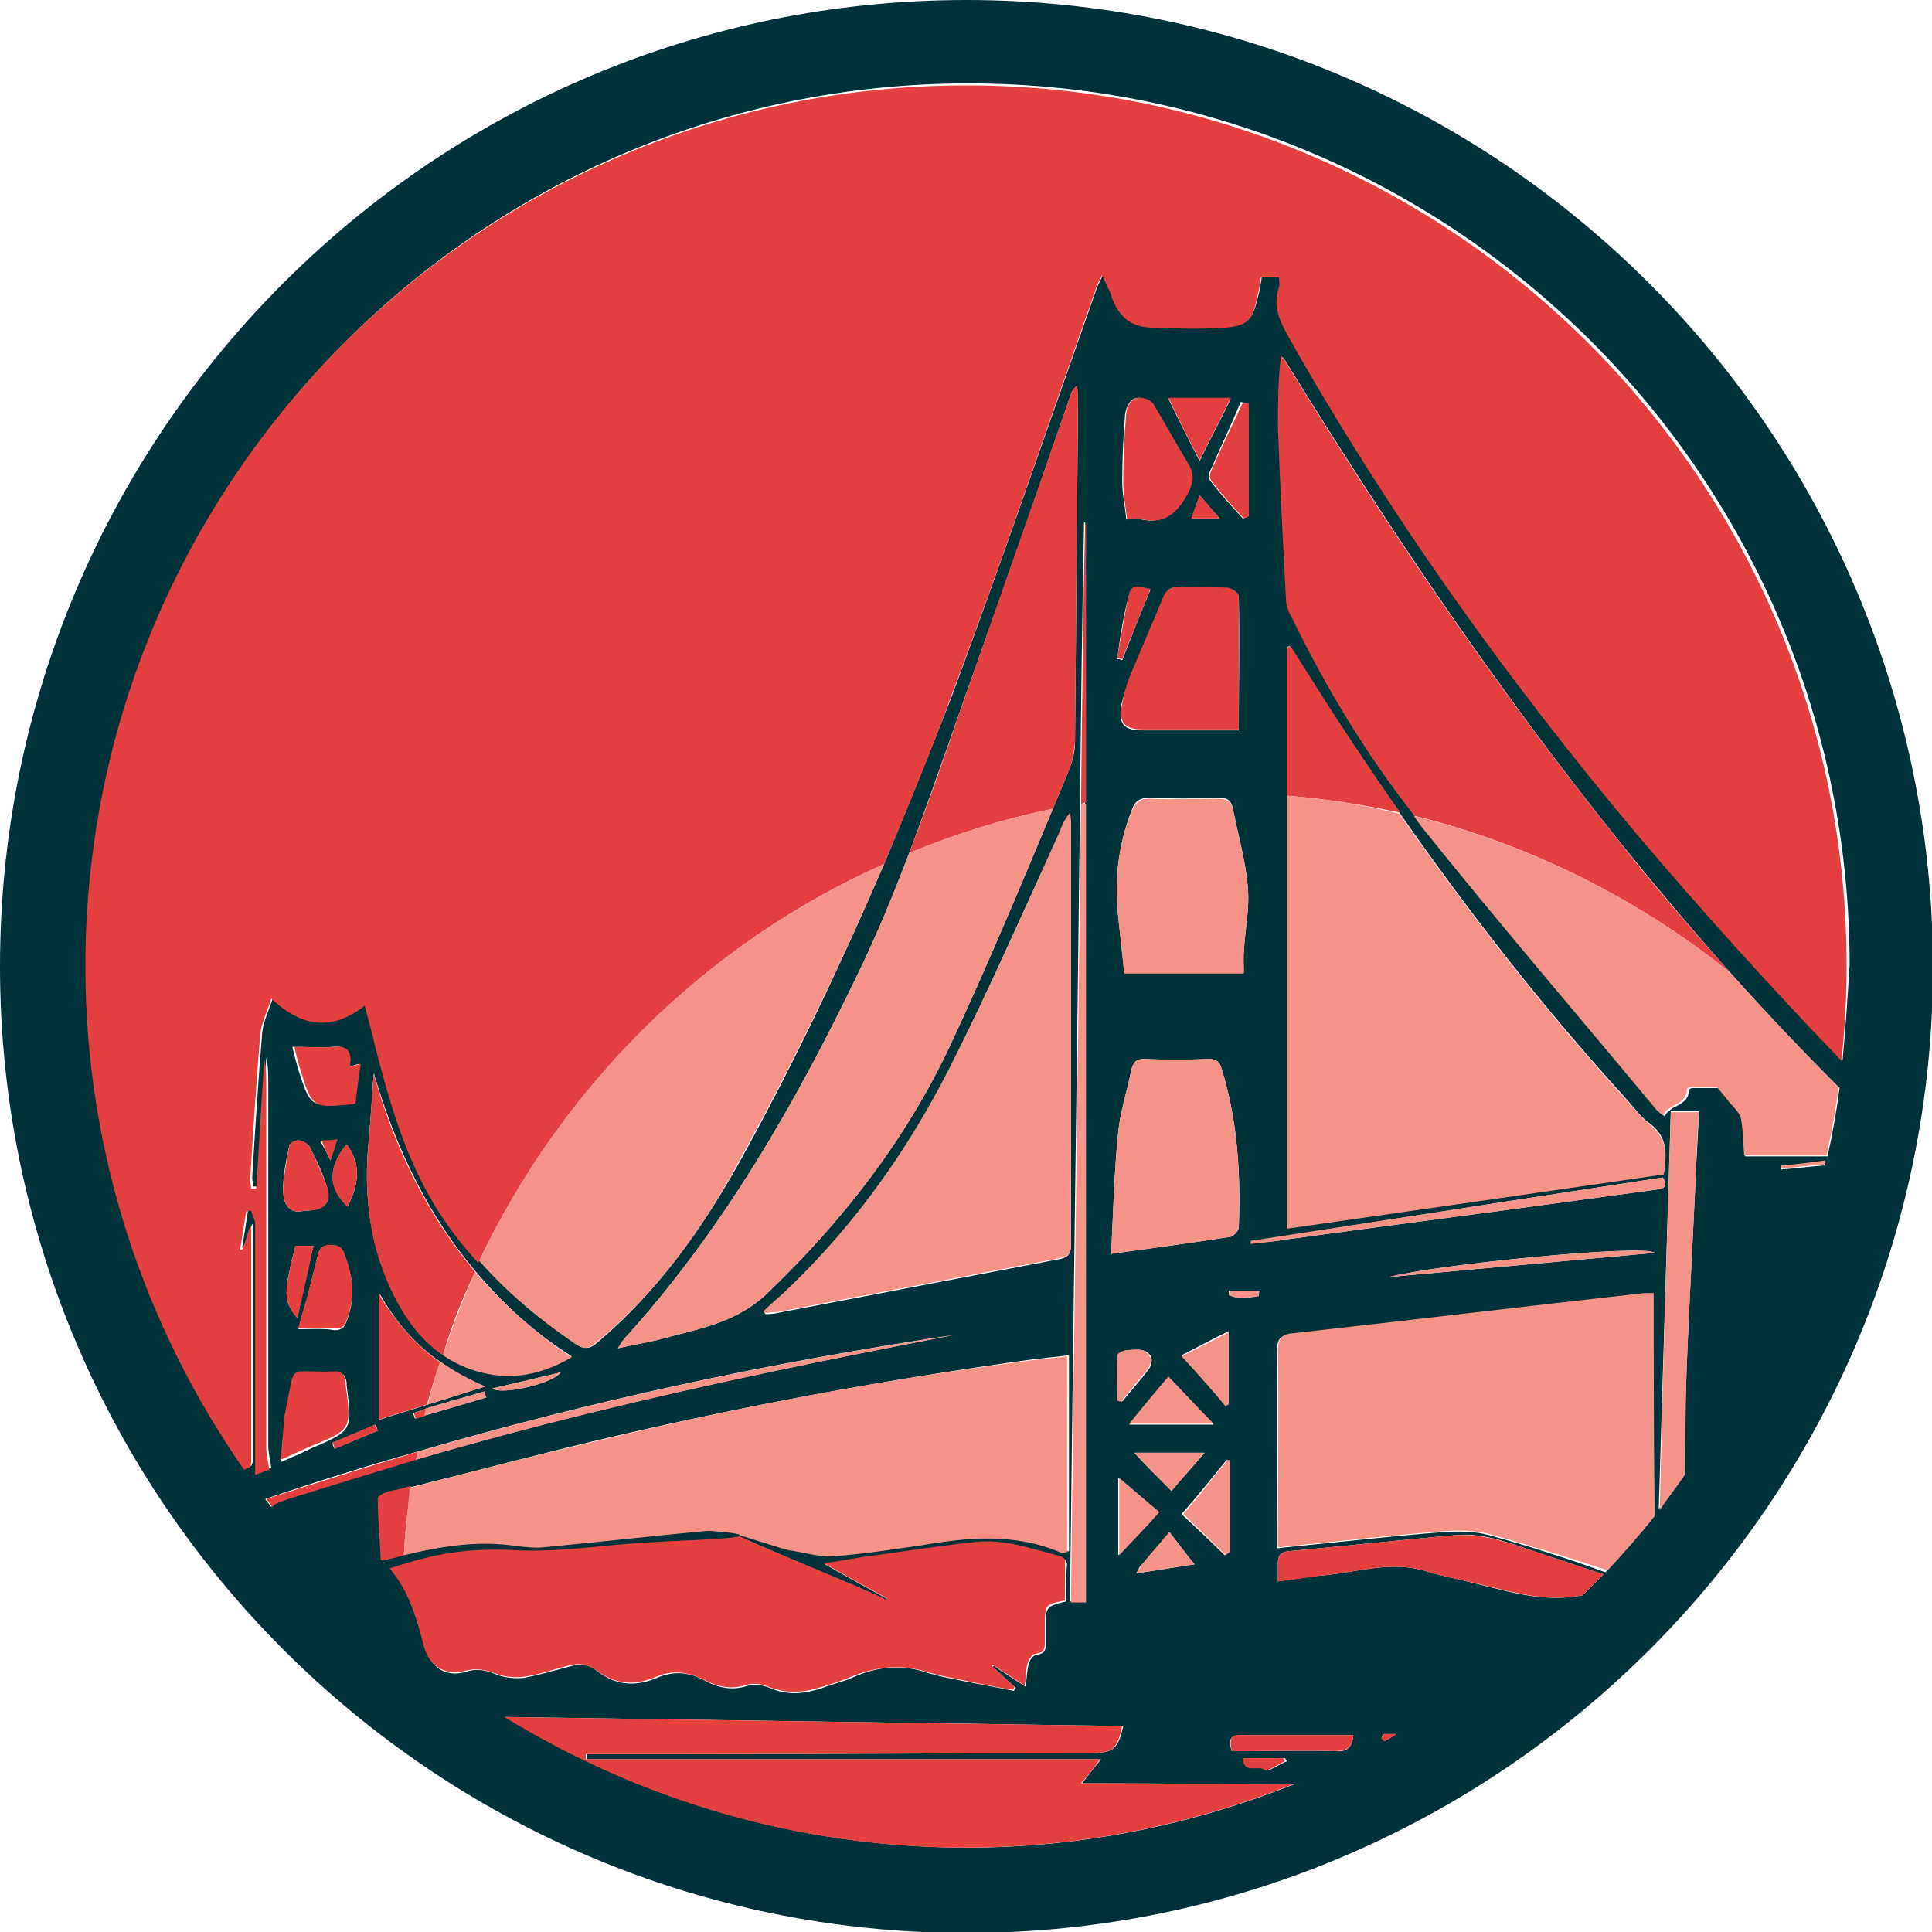 <?xml version="1.0" encoding="utf-8"?>
<!-- Generator: Adobe Illustrator 24.0.3, SVG Export Plug-In . SVG Version: 6.00 Build 0)  -->
<svg version="1.1" id="Layer_1" xmlns="http://www.w3.org/2000/svg" xmlns:xlink="http://www.w3.org/1999/xlink" x="0px" y="0px"
	 viewBox="0 0 192.3 192.3" style="enable-background:new 0 0 192.3 192.3;" xml:space="preserve">
<style type="text/css">
	.st0{fill:#003239;}
	.st1{fill:#E54040;}
	.st2{fill:#F69389;}
</style>
<g>
	<g>
		<path class="st0" d="M96.2,0C43.1,0,0,43.1,0,96.2c0,53,43.1,96.2,96.2,96.2c53,0,96.2-43.1,96.2-96.2C192.3,43.1,149.2,0,96.2,0z
			 M181.6,116c-1.4,0.1-2.8,0.3-4.3,0.4c0-0.1,0-0.2,0-0.2c1.5-0.2,2.9-0.4,4.4-0.5C181.7,115.7,181.6,115.8,181.6,116z
			 M137.8,173.3c-0.1-0.1-0.2-0.2-0.3-0.3c0.1-0.1,0.1-0.2,0.1-0.4c0.4,0,0.9,0,1.3,0C138.6,172.9,138.2,173.1,137.8,173.3z
			 M50.3,170.9c20.5,0.3,41,0.6,61.5,0.9c-0.5,2.3-1,2.7-3.3,2.7c-14.3,0-28.7,0.1-43,0.1c-2.4,0-4.8,0-7.1,0c0,0.2,0,0.3,0,0.5
			c17,0,33.9,0,51.2,0c-0.8,1-1.3,1.6-1.9,2.4c0.6,0,1,0,1.3,0c6.6,0,13.2,0.1,19.8,0.1c-10.1,4-21,6.3-32.5,6.3
			C79.4,183.9,63.7,179.1,50.3,170.9z M37.7,149.2c0-0.3,0.7-0.6,1.2-0.7c0.7-0.2,1.4-0.4,2.1-0.5c6.8-1.7,13.5-3.5,20.4-5.1
			c13.4-3.1,27-5.6,40.7-7.5c1.4-0.2,2.7-0.3,4.3-0.5c0,6.6,0,13,0,19.5c-0.3,0-0.5,0.1-0.7,0c-4.5-1.9-9-1.4-13.7-0.7
			c-3,0.5-5.9,0.9-8.9,1.1c-1.4,0.1-2.9-0.3-4.4-0.6c-0.4-0.1-3.9-1.2-4.9-1.5c0,0-0.1,0-0.2-0.1c0,0,0,0,0,0c0,0,0,0,0,0
			c-0.3-0.1-0.7-0.1-1.2-0.2c-0.7,0-1.4-0.2-2.1-0.1c-5.3,0.5-10.6,1.1-15.9,1.6c-0.9,0.1-1.8,0-2.7-0.1c-3.9-0.6-7.6,0.1-11.3,0.9
			c-0.2,0.1-0.4,0.1-0.7,0.2c-0.4,0.1-0.8,0.2-1.6,0.4C37.8,153.2,37.7,151.2,37.7,149.2z M34.7,106.2c0.3-0.1,0.6-0.2,1-0.3
			c-0.2,1.5-0.3,2.7-0.5,3.9c-0.2,0.1-0.2,0.1-0.3,0.1c-4,0.3-4,0.3-5.2-3.4c-0.2-0.7-0.4-1.4-0.6-2.3c1.5,0,2.8,0.1,4,0
			c1.1-0.1,1.7,0.2,1.5,1.4C34.7,105.8,34.7,106,34.7,106.2z M108,79.9c0,26.5,0,53,0,79.5c-0.5,0-0.9,0-1.5,0
			c0.3-26.5,0.7-53,1-79.5c0.1-9.3,0.2-18.6,0.4-27.9c0.1,0,0.1,0,0.1,0C108,61.4,108,70.7,108,79.9z M106.1,159.4
			c-2,0.5-2,0.5-2,2.5c0,0.6,0,1.1,0,1.7c0,0.6-0.1,1-0.9,1.1c-0.3,0-0.7,0.5-0.8,0.9c-0.2,0.7-0.2,1.4-0.3,2.3
			c-1.2-0.8-2.2-1.4-3.2-2.1c0,0-0.1,0.1-0.1,0.1c0.8,0.7,1.5,1.4,2.3,2.1c-0.1,0.1-0.1,0.2-0.2,0.3c-1.9-0.4-3.7-0.7-5.6-1.1
			c-1-0.2-2-0.4-3-0.7c-2.6-0.9-5.1-0.6-7.5,0.5c-0.9,0.4-1.9,0.6-2.9,1c-1.8,0.6-3.5,0.8-5.3,0c-0.7-0.3-1.6-0.4-2.2-0.2
			c-1.5,0.5-2.9,0.2-4.2-0.5c-1.6-0.9-3.2-1-4.8-0.3c-2.1,0.9-4.1,0.8-6-0.7c-0.8-0.7-1.8-0.7-2.8-0.4c-1.5,0.4-2.9,0.8-4.4,1.1
			c-0.9,0.1-1.9,0-2.7-0.3c-1-0.4-1.9-0.7-3.1-0.3c-2,0.6-3.5-0.4-4.1-2.4c-0.8-2.7-1.4-5.4-3.4-7.8c0.9-0.3,1.6-0.5,2.3-0.7
			c3.3-1,6.7-1.2,10.2-1.1c4,0.2,8-0.4,12-0.7c2.3-0.2,9.9-0.4,10.3-0.7c3.8,1.7,10.9,4.6,14.6,6.3c0-0.1,0.1-0.1,0.1-0.1
			c-2-1.1-4-2.2-6.3-3.5c1.4-0.2,2.5-0.4,3.7-0.6c3.7-0.5,7.5-1,11.2-1.5c3-0.4,5.8,0.7,8.7,1.4c0.2,0.1,0.5,0.4,0.5,0.7
			C106.1,156.8,106.1,158.1,106.1,159.4z M97.7,64.7c3-8.4,5.9-16.8,8.8-25.2c0.1-0.4,0.3-0.8,0.7-1.1c0,0.5,0.1,0.9,0.1,1.3
			c-0.1,11.4-0.2,22.8-0.3,34.2c0,1-0.3,2-0.7,3c-0.5,1.2-1,2.4-1.5,3.6c-3.3,7.9-6.6,15.8-10.2,23.5c-4.4,9.4-10.7,17.5-18.2,24.7
			c-3,2.9-6.6,3.5-10.3,4.5c-1.4,0.4-2.9,0.6-4.6,1c0.3-0.5,0.5-0.7,0.6-0.9c9.8-10.8,17-23.3,23.3-36.4c1.9-3.9,3.6-8,5.1-12
			C93,78.2,95.3,71.4,97.7,64.7z M106.5,81c0,0.4,0.1,0.8,0.1,1.2c0,13.9,0,27.8,0,41.7c0,0.8-0.2,1.2-1,1.4
			c-9.4,1.8-18.9,3.6-28.3,5.4c-0.4,0.1-0.8,0.1-1.1,0.1c-0.1-0.1-0.1-0.2-0.2-0.2c0.8-0.8,1.7-1.5,2.5-2.3
			c6.6-6.4,11.9-13.8,16-21.9c3.9-7.7,7.3-15.7,11-23.5C105.8,82.2,106,81.6,106.5,81z M56.9,135c-2.6,1.6-5.3,2.2-8.1,1.7
			c-1.8-0.3-3.4-1-4.7-1.9c-2.4-1.6-4.1-4.1-5.4-7c-2-4.6-2.5-9.4-2-14.3c0.2-2.1,0.3-4.2,0.5-6.7c2.2,7.5,5.4,14.1,10.1,19.7
			C50,129.7,53.1,132.6,56.9,135z M55.8,136.6c-0.7,1.1-5.9,2.3-6.8,1.6C51.2,137.7,53.3,137.2,55.8,136.6z M37.6,142.4
			c-1.4,0.6-2.9,1.2-4.3,1.8c-0.1-0.2-0.2-0.4-0.2-0.6c1.4-0.6,2.9-1.2,4.3-1.8C37.5,142,37.5,142.2,37.6,142.4z M48.3,138
			c-1.9,0.6-3.8,1.2-5.7,1.8c-1.6,0.5-3.2,1-4.8,1.5c0-4.1,0-8.2,0-12.5c1.6,2.8,3.6,5.1,6.1,6.8C45.1,136.5,46.6,137.4,48.3,138z
			 M29.4,124c0.6,0,1.1,0,1.8,0c-0.6,2.4-1.1,4.7-1.6,7.2C28.2,129.5,28.2,128.8,29.4,124z M28.8,114c0-0.2,0.6-0.5,0.9-0.5
			c0.4,0.1,0.9,0.3,1.1,0.6c0.6,1.2,1.2,2.4,1.6,3.6c0.7,1.9,0.1,2.8-2.1,2.8c-1.4,0.4-2.1-0.6-2.1-1.8
			C28.1,117.1,28.5,115.5,28.8,114z M32.9,115.5c-0.4-0.8-0.6-1.2-1-1.9c0.5,0,0.9-0.1,1.6-0.1C33.3,114.2,33.1,114.7,32.9,115.5z
			 M29.7,132.3c0.3-1.2,0.6-2.2,0.9-3.2c0.3-1.2,0.6-2.4,0.9-3.6c0.2-0.8,0.2-1.5,1.4-1.5c1.2,0,1.3,0.6,1.6,1.5c0.7,2,0.8,4,0,6
			c-0.2,0.6-0.5,0.9-1.2,0.9C32.2,132.2,31,132.3,29.7,132.3z M34.6,120.1c-1.9-1.8-2-3.9-0.1-6.2C36.1,116,35.6,118.1,34.6,120.1z
			 M28.4,141.1c0-0.2,0.1-0.3,0.1-0.5c1.1-5.1,0-3.8,4.9-4c0.7,0,1,0.3,1.1,1c0,0.1,0,0.2,0,0.3c0.6,4.5,0.6,4.5-3.6,6.3
			c-0.8,0.4-1.7,0.8-2.9,1.3C28.1,143.7,28.2,142.4,28.4,141.1z M42.3,140.9c-0.3,0.1-0.7,0.2-1,0.3c-0.1-0.2-0.1-0.4-0.2-0.5
			c0.4-0.2,0.9-0.3,1.3-0.5c1.9-0.6,3.8-1.1,5.8-1.7c0.1,0.2,0.1,0.4,0.2,0.6C46.4,139.7,44.3,140.3,42.3,140.9z M26.4,149.2
			c5-1.7,10.1-3.3,15.1-4.7c17.4-5.1,35.2-8.9,53.3-11.6c-6.1,1.2-12.3,2.4-18.4,3.7c-11.8,2.5-23.5,5.3-35.1,8.7
			c-4.3,1.2-8.5,2.5-12.7,3.9c-0.9,0.3-1.4,0.5-1.6,0.8C26.8,149.7,26.6,149.5,26.4,149.2z M129.3,65.8c3.2,5.1,6.6,10.1,10,15.1
			c6.9,9.9,14.3,19.4,22.5,28.4c0.8,0.9,1.5,1.9,2.5,2.6c1.7,1.3,1.6,3,1.3,4.9c-12.5,1.8-24.9,3.6-37.5,5.4c0-14.4,0-28.7,0-43.1
			c0-4.9,0-9.8,0-14.7c0.1,0,0.2-0.1,0.3-0.1C128.7,64.9,129,65.3,129.3,65.8z M165.5,117.2c0.6,0.9,0.1,1.1-0.6,1.2
			c-2.9,0.4-5.9,0.8-8.8,1.2c-9.4,1.3-18.9,2.5-28.3,3.8c-1.1,0.2-2.2,0.2-3.3,0.4c0-0.1,0-0.2,0-0.2
			C138.1,121.4,151.8,119.3,165.5,117.2z M138.3,127.1c4.4-1.2,25.3-3.3,26.4-2.4C155.9,125.5,147.1,126.3,138.3,127.1z
			 M134.7,172.7c-0.1,1.3-0.7,1.7-1.8,1.6c-3-0.1-5.9,0-8.9,0c-0.5,0-0.9,0-1.4,0c-0.4-1.2-0.1-1.6,1-1.6
			C127.3,172.7,131,172.7,134.7,172.7z M126,176.2c-0.6-0.7-2.2,0.5-2.2-1.2c1.4,0,2.8,0,4.1,0c0.1,0.1,0.1,0.2,0.2,0.3
			C127.3,175.6,126.2,176.4,126,176.2z M112.8,66.6c1-2.4,2-4.7,3-7.1c0.3-0.7,0.7-1.1,1.5-1c1.7,0.1,3.3,0,5,0.1c0.4,0,1,0.5,1,0.8
			c0.1,4.4,0,8.8,0,13.3c-2.9,0-5.6,0-8.2,0c-0.5,0-0.9,0-1.4,0c-1.8,0-2.4-0.6-2.1-2.5C111.9,68.9,112.4,67.7,112.8,66.6z
			 M119.4,49.3c0.7,0.8,1.2,1.4,2,2.3c-1.1,0-1.9,0-2.8,0C118.9,50.8,119.1,50.2,119.4,49.3z M116.3,137.1c1.6,1.6,3,3.1,4.5,4.7
			c-2.7,0-5.4,0-8.4,0C113.8,140,115.1,138.5,116.3,137.1z M122.3,139.7c-0.1,0.1-0.2,0.1-0.3,0.2c-1.4-1.6-2.8-3.2-4.4-5
			c1.6-0.8,3-1.6,4.7-2.4C122.3,135.1,122.3,137.4,122.3,139.7z M119.9,144.6c-1.2,1.4-2.3,2.6-3.3,3.8c-1.3-1.3-2.5-2.5-3.7-3.8
			C115.1,144.6,117.3,144.6,119.9,144.6z M122.1,145.3c0.1,0.1,0.2,0.1,0.2,0.1c0,3,0,6.1,0,9.1c-0.1,0.1-0.2,0.2-0.4,0.3
			c-1.4-1.4-2.8-2.7-4.3-4.1C119.3,148.8,120.7,147,122.1,145.3z M125.3,129c-1,0.1-2,0.3-3-0.1c0-0.1,0-0.2,0-0.4c1,0,2,0,3,0
			C125.3,128.7,125.3,128.9,125.3,129z M111.3,134.9c0-0.2,0.6-0.5,0.9-0.5c0.9,0,1.9-0.3,2.4,0.7c0.1,0.3,0,0.8-0.2,1.1
			c-0.9,1.2-1.8,2.2-2.7,3.3c-0.1,0-0.2-0.1-0.4-0.1C111.3,137.9,111.2,136.4,111.3,134.9z M111.3,147.1c1.5,1.2,2.7,2.3,4,3.4
			c-1.3,1.4-2.5,2.7-4,4.3C111.3,152.1,111.3,149.8,111.3,147.1z M113.6,155.8c0.9-1.1,1.8-2.1,2.8-3.3c0.8,1,1.5,2,2.5,3.2
			c-2,0.3-3.7,0.6-5.8,0.9C113.4,156.1,113.4,155.9,113.6,155.8z M124.2,40.2c0,3.7,0,7.5,0,11.2c-0.2,0.1-0.3,0.2-0.5,0.2
			c-1.1-1.2-2.2-2.4-3.2-3.7c-0.2-0.2-0.2-0.6-0.1-0.9c1-2.3,2.1-4.6,3.1-7C123.8,40.1,124,40.1,124.2,40.2z M122.5,39.7
			c-1,2.1-2,3.9-3.1,6.2c-1.1-2.2-2.1-4.1-3.1-6.2C118.4,39.7,120.3,39.7,122.5,39.7z M113.5,39.6c0.4,0.1,1,0.3,1.2,0.6
			c1.2,2,2.3,4,3.5,6c0.6,1,0.5,1.8,0,2.8c-1,1.9-2.2,3.2-4.6,2.7c-0.5-0.1-1,0-1.5,0c-0.1-1.3-0.4-2.5-0.4-3.7
			c0-2.3,0.1-4.6,0.3-6.9C112.2,40.4,112.5,39.5,113.5,39.6z M112.4,59.2c0.3-1.2,1.2-0.7,2.1-0.5c-1,2.4-1.9,4.7-2.8,7
			c-0.2-0.1-0.4-0.1-0.5-0.1C111.5,63.4,111.8,61.2,112.4,59.2z M112.7,80.5c0.3-0.8,0.8-1.1,1.7-1.1c2.3,0.1,4.6,0.1,6.9,0
			c0.8,0,1.2,0.2,1.4,1c0.5,2.6,1.3,5.3,1.5,7.9c0.2,2.1-0.3,4.3-0.4,6.5c-0.1,0.6,0,1.3,0,2c-4,0-8,0-11.9,0
			c-0.2-1.9-0.4-3.7-0.6-5.6C110.9,87.6,111.3,84,112.7,80.5z M111.3,112.7c0.2-2.1,0.9-4.1,1.3-6.2c0.2-0.8,0.5-1.1,1.3-1.1
			c2.1,0.1,4.3,0.1,6.4,0c0.8,0,1.1,0.3,1.3,1c1.6,5.2,1.9,10.4,1.7,15.8c0,0.3-0.5,0.8-0.8,0.9c-3.8,0.6-7.6,1.1-11.9,1.7
			C110.8,120.6,110.9,116.6,111.3,112.7z M157.5,158.8c0,0-0.1,0-0.1,0c-4.1,0.8-7.9-0.6-11.8-1.5c-1.2-0.3-2.4-0.5-3.6-0.9
			c-3.5-1.1-6.9,0.1-10.3,0.4c-1.4,0.1-2.9,0.4-4.5,0.6c0-0.7,0-1.3,0-1.9c0-0.7,0.3-1,1-1.1c5.5-0.5,11.1-1.1,16.6-1.6
			c3-0.3,5.7,0.9,8.5,1.8c2.1,0.7,4.2,1.4,6.3,2.1C158.9,157.4,158.2,158.1,157.5,158.8z M148.2,152.8c-1.4-0.4-3.1-0.4-4.6-0.3
			c-5.2,0.4-10.3,1-15.5,1.5c-0.3,0-0.5,0.1-1,0.1c0-0.6,0-1.1,0-1.5c0-6,0-12.1,0-18.1c0-1.2,0.3-1.6,1.5-1.7
			c11.7-1.3,23.3-2.6,35-4c0.3,0,0.5,0,0.9,0c0,7.4,0,14.8,0,22.3c-1.5,1.8-3,3.6-4.7,5.4C156,155.1,152.2,153.9,148.2,152.8z
			 M166.3,110.6c0,0,0.1,0,0.1,0c0.9,0,1.7,0,2.7,0c-0.1,2.8-0.3,5.5-0.4,8.2c-0.3,6.6-0.7,13.2-0.9,19.8c-0.1,2.7-0.1,5.4-0.1,8.1
			c-0.8,1.2-1.7,2.3-2.6,3.5C165.5,137,165.9,123.9,166.3,110.6z M171.1,108.3c-0.7,0-1.6,0-2.6,0c-0.2,0-0.4,0.1-0.4,0.2
			c0,1.1-0.9,1.4-1.6,1.8c-0.3,0.2-0.6,0.4-0.8,0.8c-0.3-0.2-0.5-0.3-0.6-0.5c-7.8-9.4-15.8-18.7-23.4-28.2
			c-0.3-0.4-0.6-0.7-0.8-1.1c-4.8-6.1-8.8-12.7-12.2-19.7c-0.3-0.6-0.5-1.2-0.6-1.8c-0.3-5.7-0.6-11.4-0.8-17.1
			c-0.1-2.3,0-4.7,0.3-7.2c0.3,0.3,0.5,0.7,0.7,1c10,16.2,20.7,32,32.6,46.9c3.7,4.6,7.5,9.1,11.4,13.5c3.5,3.9,7.1,7.7,10.8,11.4
			c-0.3,2.3-0.7,4.6-1.2,6.8c-2.7,0-5.4,0-8.2,0c-0.1-1.3-0.1-2.5-0.3-3.6c-0.1-0.6-0.6-1.1-1-1.6
			C172,109.3,171.6,108.9,171.1,108.3z M183.4,105.5c-7.1-7.3-14-14.8-20.5-22.7c-12.9-15.4-24.5-31.6-34.4-49.1
			c-0.9-1.6-1.7-3.2-1.1-5.2c0.1-0.3,0-0.7,0-1c-0.7,0-1.2,0-1.8,0c-0.1,0.7-0.2,1.4-0.4,2.1c-0.5,2.1-0.9,2.7-3,2.9
			c-2.5,0.2-5.1,0.1-7.7,0c-2.1-0.1-3.3-1.2-3.8-3.2c-0.2-0.6-0.5-1.1-0.9-2c-0.3,0.7-0.5,1-0.6,1.3c-4.8,13.6-9.5,27.3-14.5,40.8
			C92.5,75,90.3,80.5,88,86c-4.3,10-9,19.9-14.3,29.5c-3.8,6.8-8.2,13-14.2,18.1c-0.7,0.6-1.2,0.8-2.1,0.2c-3.6-2.4-6.8-5.1-9.6-8.3
			c-1-1.2-2-2.4-3-3.7c-3.8-5.3-5.6-11.4-7.2-17.6c-0.4-1.4-0.7-2.7-1.1-4.3c-3.3,2.6-6.3,2.1-9.3-0.7c-0.4,1.3-1,2.5-1.1,3.6
			c-0.4,4.8-0.7,9.6-1,14.4c0,0.3,0.1,0.6,0.1,0.9c0.2,0,0.3,0,0.5,0c0.3-4.3,0.5-8.5,0.8-12.8c0.2,0.8,0.2,1.7,0.2,2.5
			c0,12,0,24.1,0,36.1c0,0.7,0.2,1.4,0.3,2.2c-0.4,0.1-0.9,0.3-1.4,0.5c0-2,0-3.8,0-5.7c0-6.4,0-12.9,0-19.3c0-0.5-0.3-0.9-0.4-1.3
			c-0.2,0-0.3,0.1-0.5,0.1c-0.2,1.3-0.4,2.6-0.6,3.8c0.1,0,0.1,0,0.2,0c0.2-0.8,0.5-1.5,0.8-2.4c0.1,0.3,0.1,0.3,0.1,0.4
			c0,7.6,0,15.3,0,22.9c0,0.3-0.1,0.7-0.2,0.8c-0.2,0.1-0.3,0.1-0.5,0.2c-10-14.2-15.8-31.5-15.8-50.1c0-48.4,39.3-87.7,87.7-87.7
			c48.4,0,87.7,39.3,87.7,87.7C183.9,99.3,183.7,102.4,183.4,105.5z"/>
		<path class="st1" d="M106.3,76.9c0.4-0.9,0.6-2,0.7-3c0.1-11.4,0.2-22.8,0.3-34.2c0-0.5,0-0.9-0.1-1.3c-0.4,0.3-0.6,0.7-0.7,1.1
			c-2.9,8.4-5.9,16.8-8.8,25.2c-2.4,6.7-4.6,13.5-7.2,20.2c4.6-1.9,9.4-3.4,14.3-4.4C105.3,79.3,105.8,78.1,106.3,76.9z"/>
		<path class="st1" d="M39.5,155c0.2-0.1,0.4-0.1,0.7-0.2c0.1-2.3,0.4-4.6,0.7-6.9c-0.7,0.2-1.4,0.4-2.1,0.5
			c-0.4,0.1-1.2,0.5-1.2,0.7c0,2,0.2,4,0.3,6.2C38.7,155.2,39.1,155.1,39.5,155z"/>
		<path class="st1" d="M107.6,80c0.2,0,0.3-0.1,0.5-0.1c0-9.3,0-18.6,0-27.8c0,0-0.1,0-0.1,0C107.8,61.4,107.7,70.7,107.6,80z"/>
		<path class="st1" d="M111.8,48c0,1.2,0.2,2.3,0.4,3.7c0.5,0,1-0.1,1.5,0c2.4,0.5,3.6-0.8,4.6-2.7c0.5-1,0.6-1.8,0-2.8
			c-1.2-2-2.3-4-3.5-6c-0.2-0.3-0.8-0.6-1.2-0.6c-1-0.1-1.4,0.8-1.5,1.5C111.9,43.4,111.8,45.7,111.8,48z"/>
		<path class="st1" d="M34.4,137.8c0-0.1,0-0.2,0-0.3c-0.1-0.6-0.3-1-1.1-1c-4.9,0.2-3.8-1.1-4.9,4c0,0.2-0.1,0.3-0.1,0.5
			c-0.1,1.3-0.2,2.7-0.4,4.3c1.2-0.5,2-0.9,2.9-1.3C35,142.3,35,142.3,34.4,137.8z"/>
		<path class="st1" d="M128.7,177.6c-6.6,0-13.2-0.1-19.8-0.1c-0.3,0-0.7,0-1.3,0c0.7-0.8,1.2-1.4,1.9-2.4c-17.2,0-34.2,0-51.2,0
			c0-0.2,0-0.3,0-0.5c2.4,0,4.8,0,7.1,0c14.3,0,28.7-0.1,43-0.1c2.4,0,2.8-0.4,3.3-2.7c-20.5-0.3-41-0.6-61.5-0.9
			c13.4,8.2,29.1,13,45.9,13C107.7,183.9,118.6,181.6,128.7,177.6z"/>
		<path class="st1" d="M113.7,72.6c0.5,0,0.9,0,1.4,0c2.7,0,5.4,0,8.2,0c0-4.5,0-8.9,0-13.3c0-0.3-0.7-0.7-1-0.8
			c-1.7-0.1-3.3,0-5-0.1c-0.8,0-1.2,0.3-1.5,1c-1,2.4-2,4.7-3,7.1c-0.5,1.1-0.9,2.3-1.1,3.5C111.3,71.9,111.9,72.6,113.7,72.6z"/>
		<path class="st1" d="M120.5,47c-0.1,0.2-0.1,0.7,0.1,0.9c1,1.3,2.1,2.5,3.2,3.7c0.2-0.1,0.3-0.1,0.5-0.2c0-3.7,0-7.5,0-11.2
			c-0.2,0-0.4-0.1-0.6-0.1C122.6,42.4,121.5,44.7,120.5,47z"/>
		<path class="st1" d="M119.4,45.8c1.1-2.2,2.1-4.1,3.1-6.2c-2.2,0-4.1,0-6.2,0C117.3,41.7,118.3,43.7,119.4,45.8z"/>
		<path class="st1" d="M119.4,49.3c-0.3,0.9-0.6,1.5-0.8,2.3c0.9,0,1.7,0,2.8,0C120.6,50.7,120.1,50,119.4,49.3z"/>
		<path class="st1" d="M34.5,131.4c0.8-2,0.7-4,0-6c-0.3-0.9-0.4-1.5-1.6-1.5c-1.2,0-1.2,0.8-1.4,1.5c-0.3,1.2-0.6,2.4-0.9,3.6
			c-0.3,1-0.6,2-0.9,3.2c1.4,0,2.5,0,3.7,0C34,132.3,34.3,132,34.5,131.4z"/>
		<path class="st1" d="M42.5,140.2c-0.4,0.1-0.9,0.3-1.3,0.5c0.1,0.2,0.1,0.4,0.2,0.5c0.3-0.1,0.7-0.2,1-0.3
			C42.4,140.7,42.4,140.5,42.5,140.2z"/>
		<path class="st1" d="M47.3,126.6c-4.7-5.6-8-12.2-10.1-19.7c-0.2,2.4-0.3,4.5-0.5,6.7c-0.5,5,0,9.8,2,14.3c1.3,2.9,3,5.4,5.4,7
			C44.9,132,46,129.3,47.3,126.6z"/>
		<path class="st1" d="M41.4,145.3c0.1-0.3,0.1-0.6,0.2-0.8c-5.1,1.5-10.1,3.1-15.1,4.7c0.2,0.3,0.4,0.5,0.6,0.8
			c0.2-0.3,0.7-0.5,1.6-0.8C32.9,147.9,37.1,146.6,41.4,145.3z"/>
		<path class="st1" d="M33.3,104.2c-1.2,0.1-2.5,0-4,0c0.2,0.9,0.4,1.6,0.6,2.3c1.2,3.8,1.2,3.8,5.2,3.4c0,0,0.1,0,0.3-0.1
			c0.1-1.2,0.3-2.5,0.5-3.9c-0.5,0.1-0.7,0.2-1,0.3c0-0.2-0.1-0.4,0-0.6C34.9,104.4,34.3,104.1,33.3,104.2z"/>
		<path class="st1" d="M43.8,135.6c-2.4-1.7-4.4-4-6.1-6.8c0,4.3,0,8.4,0,12.5c1.6-0.5,3.2-1,4.8-1.5
			C42.9,138.4,43.3,137,43.8,135.6z"/>
		<path class="st1" d="M33.1,143.6c0.1,0.2,0.2,0.4,0.2,0.6c1.4-0.6,2.9-1.2,4.3-1.8c-0.1-0.2-0.2-0.4-0.3-0.6
			C35.9,142.4,34.5,143,33.1,143.6z"/>
		<path class="st1" d="M32.9,115.5c0.3-0.8,0.4-1.3,0.7-2.1c-0.7,0.1-1.1,0.1-1.6,0.1C32.3,114.3,32.5,114.7,32.9,115.5z"/>
		<path class="st1" d="M34.6,120.1c1-2.1,1.5-4.1-0.1-6.2C32.6,116.2,32.6,118.3,34.6,120.1z"/>
		<path class="st1" d="M30.3,120.5c2.2,0,2.9-0.9,2.1-2.8c-0.5-1.2-1-2.4-1.6-3.6c-0.2-0.3-0.7-0.6-1.1-0.6c-0.3,0-0.8,0.2-0.9,0.5
			c-0.3,1.6-0.6,3.2-0.6,4.7C28.2,119.9,28.9,120.9,30.3,120.5z"/>
		<path class="st1" d="M111.7,65.6c0.9-2.3,1.9-4.6,2.8-7c-0.9-0.1-1.9-0.6-2.1,0.5c-0.5,2.1-0.8,4.2-1.2,6.4
			C111.3,65.5,111.5,65.6,111.7,65.6z"/>
		<path class="st1" d="M29.6,131.2c0.6-2.5,1.1-4.8,1.6-7.2c-0.8,0-1.3,0-1.8,0C28.2,128.8,28.2,129.5,29.6,131.2z"/>
		<path class="st1" d="M122.6,174.3c0.5,0,0.9,0,1.4,0c3,0,5.9-0.1,8.9,0c1.2,0,1.7-0.4,1.8-1.6c-3.7,0-7.4,0-11.1,0
			C122.6,172.6,122.3,173,122.6,174.3z"/>
		<path class="st1" d="M137.5,173c0.1,0.1,0.2,0.2,0.3,0.3c0.4-0.2,0.8-0.4,1.2-0.7c-0.4,0-0.9,0-1.3,0
			C137.6,172.8,137.6,172.9,137.5,173z"/>
		<path class="st1" d="M172.2,96.8c-3.9-4.4-7.8-8.9-11.4-13.5c-11.9-14.9-22.6-30.6-32.6-46.9c-0.2-0.4-0.5-0.7-0.7-1
			c-0.3,2.5-0.3,4.8-0.3,7.2c0.2,5.7,0.5,11.4,0.8,17.1c0,0.6,0.3,1.3,0.6,1.8c3.4,7,7.4,13.6,12.2,19.7
			C152.4,84.1,163.1,89.5,172.2,96.8z"/>
		<path class="st1" d="M128.1,64.5c0,4.9,0,9.8,0,14.7c3.8,0.3,7.6,0.9,11.3,1.7c-3.5-4.9-6.8-10-10-15.1c-0.3-0.5-0.6-1-1-1.5
			C128.3,64.4,128.2,64.4,128.1,64.5z"/>
		<path class="st1" d="M96.2,8.5C47.8,8.5,8.5,47.8,8.5,96.2c0,18.6,5.9,35.9,15.8,50.1c0.2-0.1,0.3-0.2,0.5-0.2
			c0.2-0.1,0.2-0.5,0.2-0.8c0-7.6,0-15.3,0-22.9c0-0.1-0.1-0.2-0.1-0.4c-0.3,0.9-0.5,1.7-0.8,2.4c-0.1,0-0.1,0-0.2,0
			c0.2-1.3,0.4-2.6,0.6-3.8c0.2,0,0.3-0.1,0.5-0.1c0.1,0.5,0.4,0.9,0.4,1.3c0,6.4,0,12.9,0,19.3c0,1.8,0,3.7,0,5.7
			c0.5-0.2,1.1-0.4,1.4-0.5c-0.1-0.8-0.3-1.5-0.3-2.2c0-12,0-24.1,0-36.1c0-0.9,0-1.7-0.2-2.5c-0.3,4.3-0.5,8.5-0.8,12.8
			c-0.2,0-0.3,0-0.5,0c0-0.3-0.1-0.6-0.1-0.9c0.3-4.8,0.6-9.6,1-14.4c0.1-1.2,0.7-2.3,1.1-3.6c3,2.8,6,3.3,9.3,0.7
			c0.4,1.6,0.8,2.9,1.1,4.3c1.6,6.2,3.4,12.3,7.2,17.6c0.9,1.3,1.9,2.5,3,3.7C56,108,70.3,93.9,88,86c2.3-5.5,4.6-11,6.6-16.5
			c5.1-13.5,9.7-27.2,14.5-40.8c0.1-0.4,0.3-0.7,0.6-1.3c0.4,0.9,0.7,1.4,0.9,2c0.6,1.9,1.8,3.1,3.8,3.2c2.6,0.1,5.2,0.2,7.7,0
			c2.1-0.2,2.6-0.8,3-2.9c0.2-0.7,0.3-1.3,0.4-2.1c0.6,0,1.1,0,1.8,0c0,0.4,0.1,0.7,0,1c-0.7,2,0.2,3.6,1.1,5.2
			c9.9,17.5,21.5,33.7,34.4,49.1c6.6,7.8,13.4,15.3,20.5,22.7c0.3-3.1,0.5-6.2,0.5-9.3C183.9,47.8,144.5,8.5,96.2,8.5z"/>
		<path class="st1" d="M123.7,175c0.1,1.7,1.6,0.6,2.2,1.2c0.2,0.2,1.3-0.6,2-0.9c-0.1-0.1-0.1-0.2-0.2-0.3
			C126.5,175,125.2,175,123.7,175z"/>
		<path class="st2" d="M128.1,79.2c0,14.3,0,28.7,0,43.1c12.6-1.8,25.1-3.6,37.5-5.4c0.3-1.9,0.4-3.5-1.3-4.9
			c-0.9-0.7-1.7-1.7-2.5-2.6c-8.2-9-15.6-18.5-22.5-28.4C135.7,80.1,131.9,79.5,128.1,79.2z"/>
		<path class="st2" d="M49,138.2c0.9,0.7,6.1-0.5,6.8-1.6C53.3,137.2,51.2,137.7,49,138.2z"/>
		<path class="st2" d="M62.1,133.3c-0.2,0.2-0.3,0.4-0.6,0.9c1.8-0.4,3.2-0.6,4.6-1c3.7-1,7.3-1.6,10.3-4.5
			c7.5-7.2,13.8-15.3,18.2-24.7c3.6-7.7,6.9-15.6,10.2-23.5c-4.9,1-9.7,2.5-14.3,4.4c-1.6,4.1-3.2,8.1-5.1,12
			C79.1,110,71.9,122.5,62.1,133.3z"/>
		<path class="st2" d="M107.6,80c-0.3,26.5-0.7,52.9-1,79.5c0.6,0,1,0,1.5,0c0-26.6,0-53.1,0-79.5C107.9,80,107.7,80,107.6,80z"/>
		<path class="st2" d="M47.7,125.5c2.8,3.2,6.1,5.9,9.6,8.3c0.9,0.6,1.3,0.4,2.1-0.2c6-5,10.5-11.2,14.2-18.1
			C78.9,105.9,83.7,96,88,86C70.3,93.9,56,108,47.7,125.5z"/>
		<path class="st2" d="M94.5,106.3c-4.1,8.1-9.4,15.6-16,21.9c-0.8,0.8-1.7,1.5-2.5,2.3c0.1,0.1,0.1,0.2,0.2,0.2
			c0.4-0.1,0.8-0.1,1.1-0.1c9.4-1.8,18.9-3.6,28.3-5.4c0.9-0.2,1-0.6,1-1.4c0-13.9,0-27.8,0-41.7c0-0.4,0-0.8-0.1-1.2
			c-0.5,0.6-0.8,1.2-1,1.8C101.9,90.7,98.4,98.6,94.5,106.3z"/>
		<path class="st2" d="M41.4,145.3c11.6-3.4,23.3-6.2,35.1-8.7c6.1-1.3,12.2-2.5,18.4-3.7c-18.1,2.7-35.9,6.5-53.3,11.6
			C41.5,144.8,41.4,145.1,41.4,145.3z"/>
		<path class="st2" d="M48.4,139.1c-0.1-0.2-0.1-0.4-0.2-0.6c-1.9,0.6-3.9,1.1-5.8,1.7c-0.1,0.2-0.1,0.5-0.2,0.7
			C44.3,140.3,46.4,139.7,48.4,139.1z"/>
		<path class="st2" d="M173.3,111.4c0.2,1.2,0.2,2.3,0.3,3.6c2.8,0,5.5,0,8.2,0c0.5-2.2,0.9-4.5,1.2-6.8c-3.7-3.7-7.3-7.5-10.8-11.4
			c-9.1-7.3-19.8-12.7-31.5-15.6c0.3,0.4,0.5,0.7,0.8,1.1c7.6,9.5,15.6,18.8,23.4,28.2c0.2,0.2,0.4,0.3,0.6,0.5
			c0.2-0.4,0.5-0.6,0.8-0.8c0.7-0.4,1.6-0.7,1.6-1.8c0-0.1,0.3-0.2,0.4-0.2c0.9,0,1.9,0,2.6,0c0.5,0.6,0.9,1.1,1.3,1.6
			C172.7,110.3,173.2,110.9,173.3,111.4z"/>
		<path class="st2" d="M177.3,116.3c1.4-0.1,2.8-0.3,4.3-0.4c0-0.1,0.1-0.3,0.1-0.4c-1.5,0.2-2.9,0.4-4.4,0.5
			C177.3,116.2,177.3,116.3,177.3,116.3z"/>
		<path class="st2" d="M47.3,126.6c-1.2,2.7-2.3,5.5-3.2,8.3c1.3,0.9,2.9,1.6,4.7,1.9c2.9,0.5,5.5-0.2,8.1-1.7
			C53.1,132.6,50,129.7,47.3,126.6z"/>
		<path class="st2" d="M164.6,128.7c-0.4,0-0.7,0-0.9,0c-11.7,1.3-23.3,2.7-35,4c-1.2,0.1-1.5,0.6-1.5,1.7c0.1,6,0,12.1,0,18.1
			c0,0.5,0,0.9,0,1.5c0.5,0,0.8-0.1,1-0.1c5.2-0.5,10.3-1.1,15.5-1.5c1.5-0.1,3.1-0.1,4.6,0.3c3.9,1.1,7.8,2.3,11.7,3.6
			c1.6-1.7,3.2-3.5,4.7-5.4C164.6,143.5,164.6,136.1,164.6,128.7z"/>
		<path class="st2" d="M115.4,150.5c-1.4-1.2-2.6-2.2-4-3.4c0,2.7,0,5,0,7.7C112.8,153.3,114.1,152,115.4,150.5z"/>
		<path class="st2" d="M40.2,154.8c3.7-0.9,7.4-1.5,11.3-0.9c0.9,0.1,1.8,0.2,2.7,0.1c5.3-0.5,10.6-1.1,15.9-1.6
			c0.7-0.1,1.4,0.1,2.1,0.1c0.6,0.1,1,0.1,1.2,0.2c0,0,0,0,0,0c0,0,0,0,0,0c0.1,0,0.2,0,0.2,0.1c1,0.3,4.4,1.4,4.9,1.5
			c1.5,0.2,3,0.7,4.4,0.6c3-0.2,6-0.7,8.9-1.1c4.6-0.8,9.2-1.2,13.7,0.7c0.2,0.1,0.5,0,0.7,0c0-6.5,0-12.9,0-19.5
			c-1.5,0.2-2.9,0.3-4.3,0.5c-13.7,1.8-27.2,4.3-40.7,7.5c-6.8,1.6-13.6,3.3-20.4,5.1C40.6,150.2,40.3,152.5,40.2,154.8z"/>
		<path class="st2" d="M122.5,123.1c0.3-0.1,0.8-0.6,0.8-0.9c0.2-5.3-0.1-10.6-1.7-15.8c-0.2-0.7-0.5-1-1.3-1
			c-2.1,0.1-4.3,0.1-6.4,0c-0.8,0-1.1,0.3-1.3,1.1c-0.4,2.1-1.1,4.1-1.3,6.2c-0.4,3.9-0.5,7.9-0.7,12.1
			C114.9,124.2,118.7,123.7,122.5,123.1z"/>
		<path class="st2" d="M120.8,141.7c-1.5-1.5-3-3.1-4.5-4.7c-1.2,1.4-2.5,3-3.9,4.7C115.5,141.7,118.1,141.7,120.8,141.7z"/>
		<path class="st2" d="M116.6,148.4c1-1.2,2.1-2.4,3.3-3.8c-2.6,0-4.9,0-7,0C114.1,145.9,115.3,147.1,116.6,148.4z"/>
		<path class="st2" d="M111.3,91.3c0.2,1.9,0.4,3.7,0.6,5.6c3.8,0,7.9,0,11.9,0c0-0.8,0-1.4,0-2c0.1-2.2,0.6-4.4,0.4-6.5
			c-0.2-2.7-1-5.3-1.5-7.9c-0.2-0.8-0.6-1-1.4-1c-2.3,0-4.6,0.1-6.9,0c-0.9,0-1.3,0.3-1.7,1.1C111.3,84,110.9,87.6,111.3,91.3z"/>
		<path class="st2" d="M111.6,139.5c0.9-1.1,1.8-2.2,2.7-3.3c0.2-0.3,0.3-0.8,0.2-1.1c-0.5-1-1.5-0.8-2.4-0.7
			c-0.3,0-0.9,0.3-0.9,0.5c-0.1,1.5,0,3,0,4.5C111.4,139.5,111.5,139.5,111.6,139.5z"/>
		<path class="st2" d="M122,140c0.1-0.1,0.2-0.2,0.3-0.2c0-2.3,0-4.6,0-7.2c-1.7,0.9-3.1,1.6-4.7,2.4
			C119.3,136.8,120.7,138.4,122,140z"/>
		<path class="st2" d="M138.3,127.1c8.8-0.8,17.6-1.6,26.4-2.4C163.7,123.8,142.8,125.9,138.3,127.1z"/>
		<path class="st2" d="M167.7,146.8c0-2.7,0.1-5.4,0.1-8.1c0.2-6.6,0.6-13.2,0.9-19.8c0.1-2.7,0.2-5.4,0.4-8.2c-1,0-1.8,0-2.7,0
			c0,0-0.1,0-0.1,0c-0.4,13.2-0.8,26.4-1.1,39.6C166,149.1,166.9,148,167.7,146.8z"/>
		<path class="st2" d="M122,154.8c0.1-0.1,0.2-0.2,0.4-0.3c0-3,0-6.1,0-9.1c-0.1-0.1-0.2-0.1-0.2-0.1c-1.4,1.7-2.8,3.5-4.4,5.4
			C119.2,152.1,120.6,153.4,122,154.8z"/>
		<path class="st2" d="M124.5,123.8c1.1-0.1,2.2-0.2,3.3-0.4c9.4-1.3,18.9-2.5,28.3-3.8c2.9-0.4,5.9-0.8,8.8-1.2
			c0.7-0.1,1.2-0.3,0.6-1.2c-13.7,2.1-27.3,4.2-41,6.3C124.5,123.6,124.5,123.7,124.5,123.8z"/>
		<path class="st2" d="M118.9,155.7c-1-1.2-1.7-2.2-2.5-3.2c-1,1.2-1.9,2.2-2.8,3.3c-0.1,0.2-0.2,0.3-0.5,0.8
			C115.1,156.3,116.8,156,118.9,155.7z"/>
		<path class="st2" d="M122.3,128.9c1,0.5,2,0.3,3,0.1c0-0.2,0-0.3,0.1-0.5c-1,0-2,0-3,0C122.3,128.7,122.3,128.8,122.3,128.9z"/>
		<path class="st2" d="M42.6,139.8c1.9-0.6,3.8-1.2,5.7-1.8c-1.6-0.7-3.1-1.5-4.5-2.5C43.3,137,42.9,138.4,42.6,139.8z"/>
		<path class="st1" d="M153.3,154.6c-2.8-0.9-5.5-2-8.5-1.8c-5.5,0.5-11.1,1.1-16.6,1.6c-0.7,0.1-1,0.4-1,1.1c0,0.6,0,1.2,0,1.9
			c1.6-0.2,3.1-0.4,4.5-0.6c3.4-0.3,6.8-1.5,10.3-0.4c1.2,0.4,2.4,0.6,3.6,0.9c3.9,0.8,7.7,2.3,11.8,1.5c0,0,0.1,0,0.1,0
			c0.7-0.7,1.4-1.4,2.1-2.1C157.5,156,155.4,155.3,153.3,154.6z"/>
		<path class="st1" d="M105.6,154.9c-2.8-0.7-5.7-1.8-8.7-1.4c-3.7,0.4-7.5,1-11.2,1.5c-1.1,0.2-2.3,0.4-3.7,0.6
			c2.3,1.3,4.3,2.4,6.3,3.5c0,0.1-0.1,0.1-0.1,0.1c-3.6-1.7-10.8-4.5-14.6-6.3c-0.4,0.3-8,0.5-10.3,0.7c-4,0.3-8,0.9-12,0.7
			c-3.5-0.2-6.8,0.1-10.2,1.1c-0.7,0.2-1.4,0.4-2.3,0.7c2,2.4,2.7,5.1,3.4,7.8c0.6,2,2.1,2.9,4.1,2.4c1.2-0.3,2-0.1,3.1,0.3
			c0.8,0.3,1.8,0.4,2.7,0.3c1.5-0.2,2.9-0.7,4.4-1.1c1-0.3,2-0.2,2.8,0.4c1.9,1.5,3.9,1.6,6,0.7c1.6-0.7,3.2-0.5,4.8,0.3
			c1.3,0.7,2.7,1,4.2,0.5c0.7-0.2,1.6-0.1,2.2,0.2c1.8,0.7,3.5,0.6,5.3,0c1-0.3,2-0.6,2.9-1c2.5-1,4.9-1.3,7.5-0.5
			c1,0.3,2,0.5,3,0.7c1.9,0.4,3.7,0.8,5.6,1.1c0.1-0.1,0.1-0.2,0.2-0.3c-0.8-0.7-1.5-1.4-2.3-2.1c0.1,0,0.1-0.1,0.1-0.1
			c1,0.7,2.1,1.3,3.2,2.1c0.1-0.9,0.1-1.7,0.3-2.3c0.1-0.4,0.5-0.9,0.8-0.9c0.8-0.1,0.9-0.5,0.9-1.1c0-0.6,0-1.1,0-1.7
			c0-2.1,0-2.1,2-2.5c0-1.3,0-2.5,0-3.8C106.1,155.3,105.8,155,105.6,154.9z"/>
	</g>
</g>
</svg>

